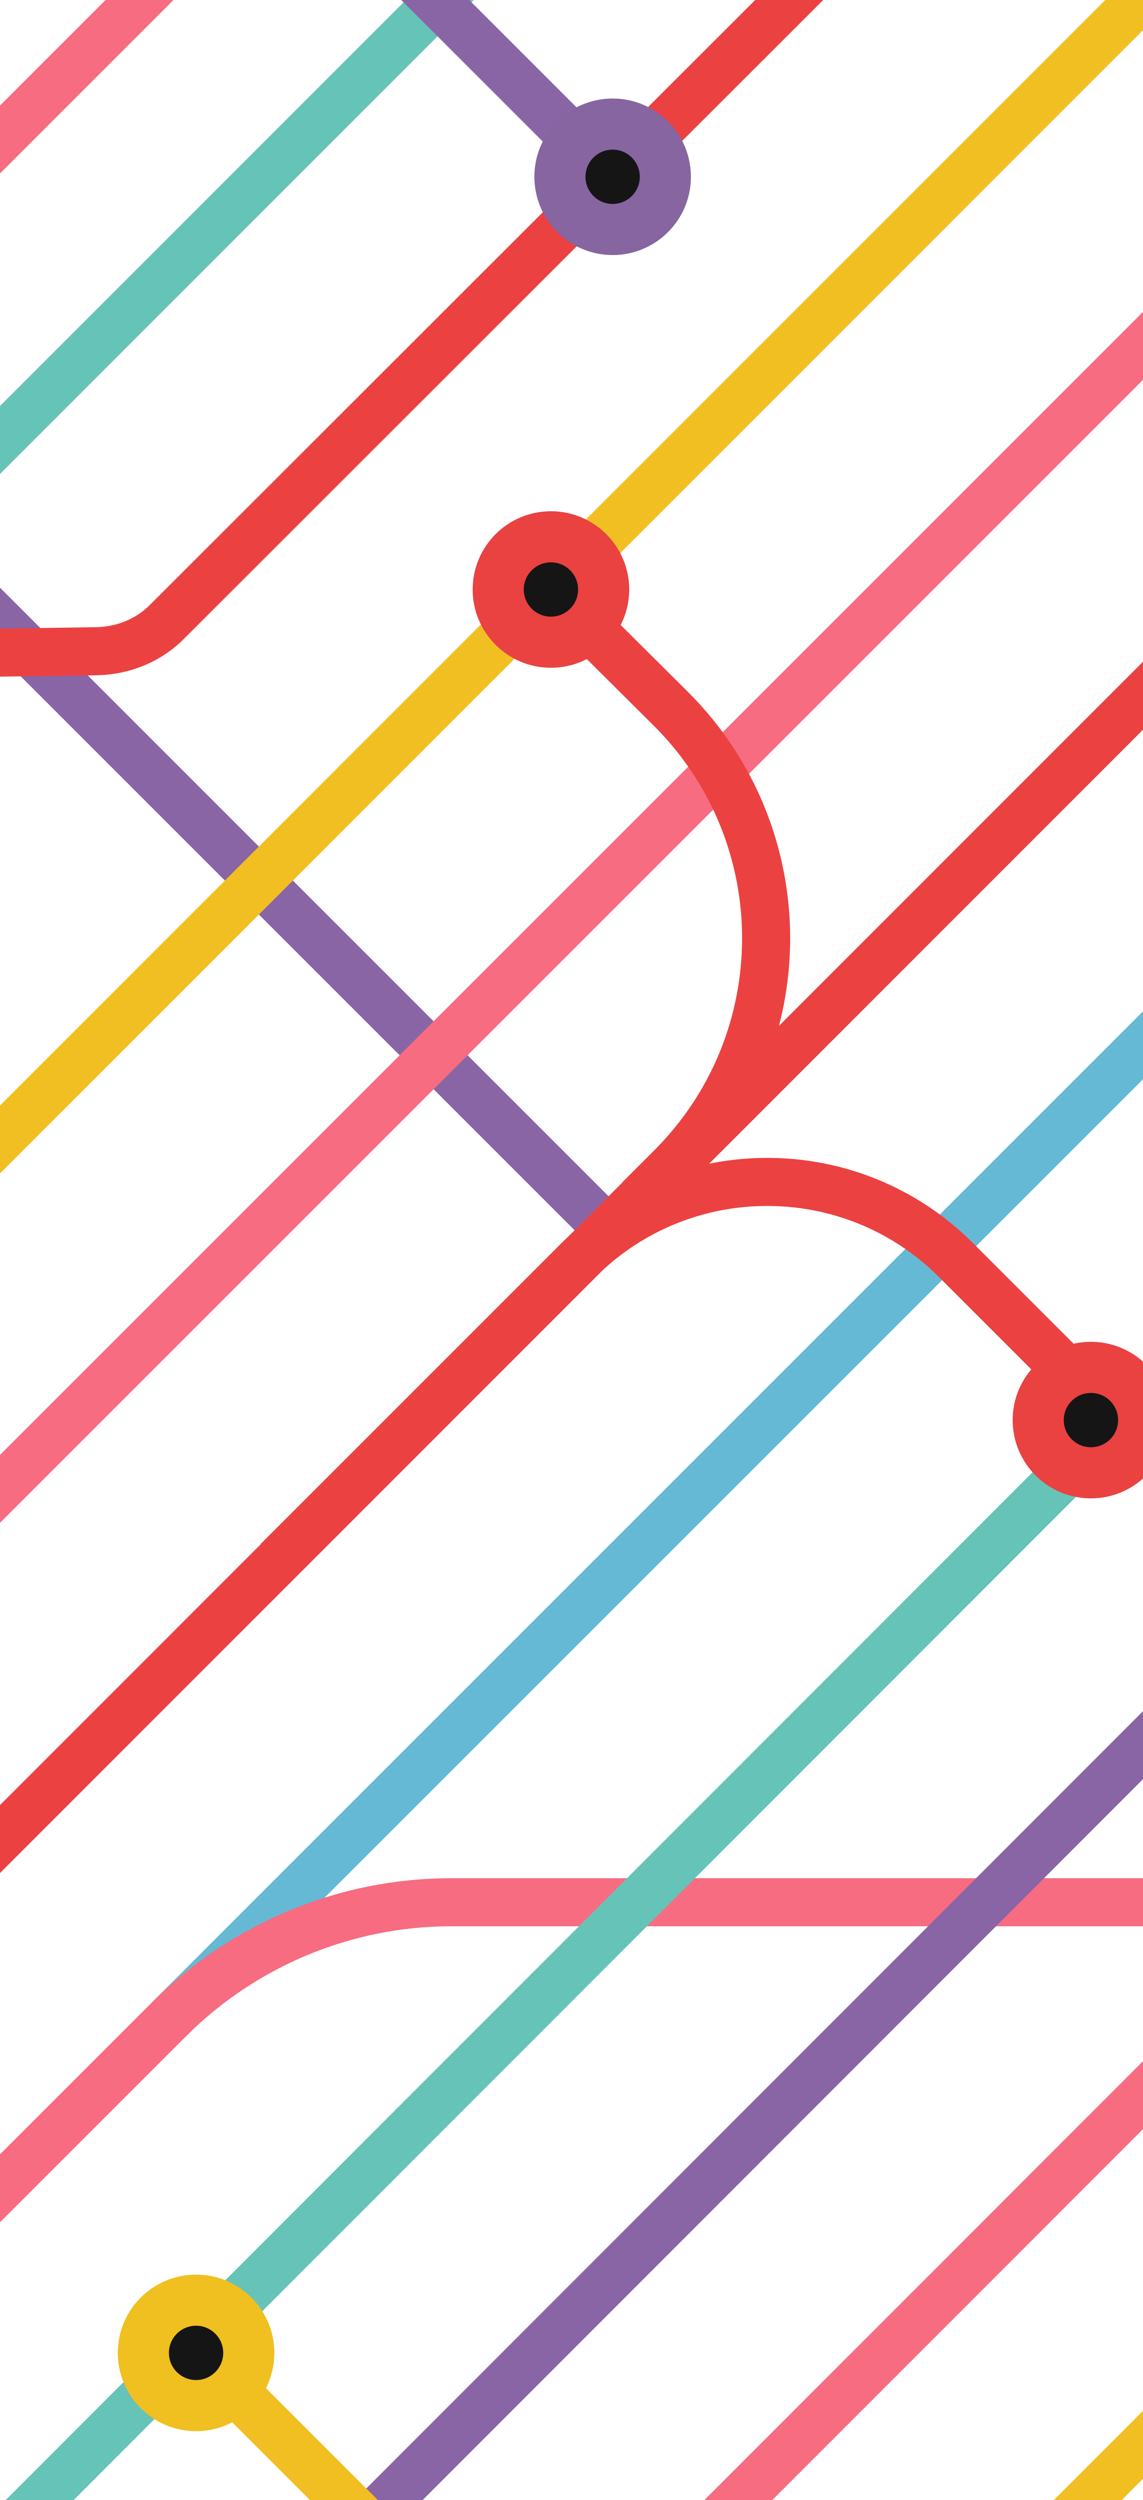 <svg xmlns="http://www.w3.org/2000/svg" viewBox="0 0 177.8 388.9"><path fill="none" stroke="#8965A6" stroke-width="7.477" stroke-miterlimit="10" d="M-88.6 8.1L95 191.7"/><path fill="none" stroke="#65C3B7" stroke-width="7.477" stroke-miterlimit="10" d="M-221.6 290.1l372.9-373"/><path fill="none" stroke="#8965A6" stroke-width="7.477" stroke-miterlimit="10" d="M137.3-123.3L55.9-41.9c-8.3 8.3-8.3 21.8 0 30.1l39.3 39.3"/><path fill="none" stroke="#F2BF22" stroke-width="7.477" stroke-miterlimit="10" d="M205.7-28.5l-365.1 365.2"/><path fill="none" stroke="#F76C81" stroke-width="7.477" stroke-miterlimit="10" d="M232.9-1.3l-357.6 357.6"/><path fill="none" stroke="#EC4141" stroke-width="7.477" stroke-miterlimit="10" d="M260.1 25.9l-357.9 358"/><path fill="none" stroke="#66B9D5" stroke-width="7.477" stroke-miterlimit="10" d="M287.3 53.1l-261 261"/><path fill="none" stroke="#F76C81" stroke-width="7.477" stroke-miterlimit="10" d="M-66.9 407.3l93.2-93.2c11.6-11.6 27.4-18.2 43.9-18.2h112.1c16.5 0 32.2-6.5 43.9-18.2l65-65"/><path fill="none" stroke="#65C3B7" stroke-width="7.477" stroke-miterlimit="10" d="M314.5 80.3L-42.9 438"/><path fill="none" stroke="#8965A6" stroke-width="7.477" stroke-miterlimit="10" d="M272.8 176.4L-8.1 457.5"/><path fill="none" stroke="#F76C81" stroke-width="7.477" stroke-miterlimit="10" d="M368.9 134.7L18.8 485m82.7-564.8l-155 155"/><path fill="none" stroke="#EC4141" stroke-width="7.477" stroke-miterlimit="10" d="M-82.4 102.7l97.5-1.4c4.1-.1 8.1-1.7 11-4.7L178.5-55.7M43.2 242.8L90 196c16.2-16.2 42.5-16.2 58.7 0l25.1 25.1m-74.4-34.5l5-5c19.7-19.7 19.7-51.6 0-71.3L85.7 91.7"/><path fill="none" stroke="#F2BF22" stroke-width="7.477" stroke-miterlimit="10" d="M187.5 370.6l-46.8 46.8c-16.2 16.2-42.5 16.2-58.7 0l-52.3-52.3"/><circle fill="#151515" cx="85.7" cy="91.7" r="4.4"/><circle fill="none" stroke="#EA4141" stroke-width="7.951" stroke-miterlimit="10" cx="85.7" cy="91.7" r="8.2"/><circle fill="#151515" cx="95.3" cy="27.5" r="4.4"/><circle fill="none" stroke="#8765A1" stroke-width="7.951" stroke-miterlimit="10" cx="95.3" cy="27.5" r="8.2"/><circle fill="#151515" cx="169.7" cy="220.9" r="4.4"/><circle fill="none" stroke="#EA4141" stroke-width="7.951" stroke-miterlimit="10" cx="169.7" cy="220.9" r="8.2"/><circle fill="#151515" cx="30.5" cy="366" r="4.4"/><circle fill="none" stroke="#F0BF20" stroke-width="7.951" stroke-miterlimit="10" cx="30.5" cy="366" r="8.2"/></svg>